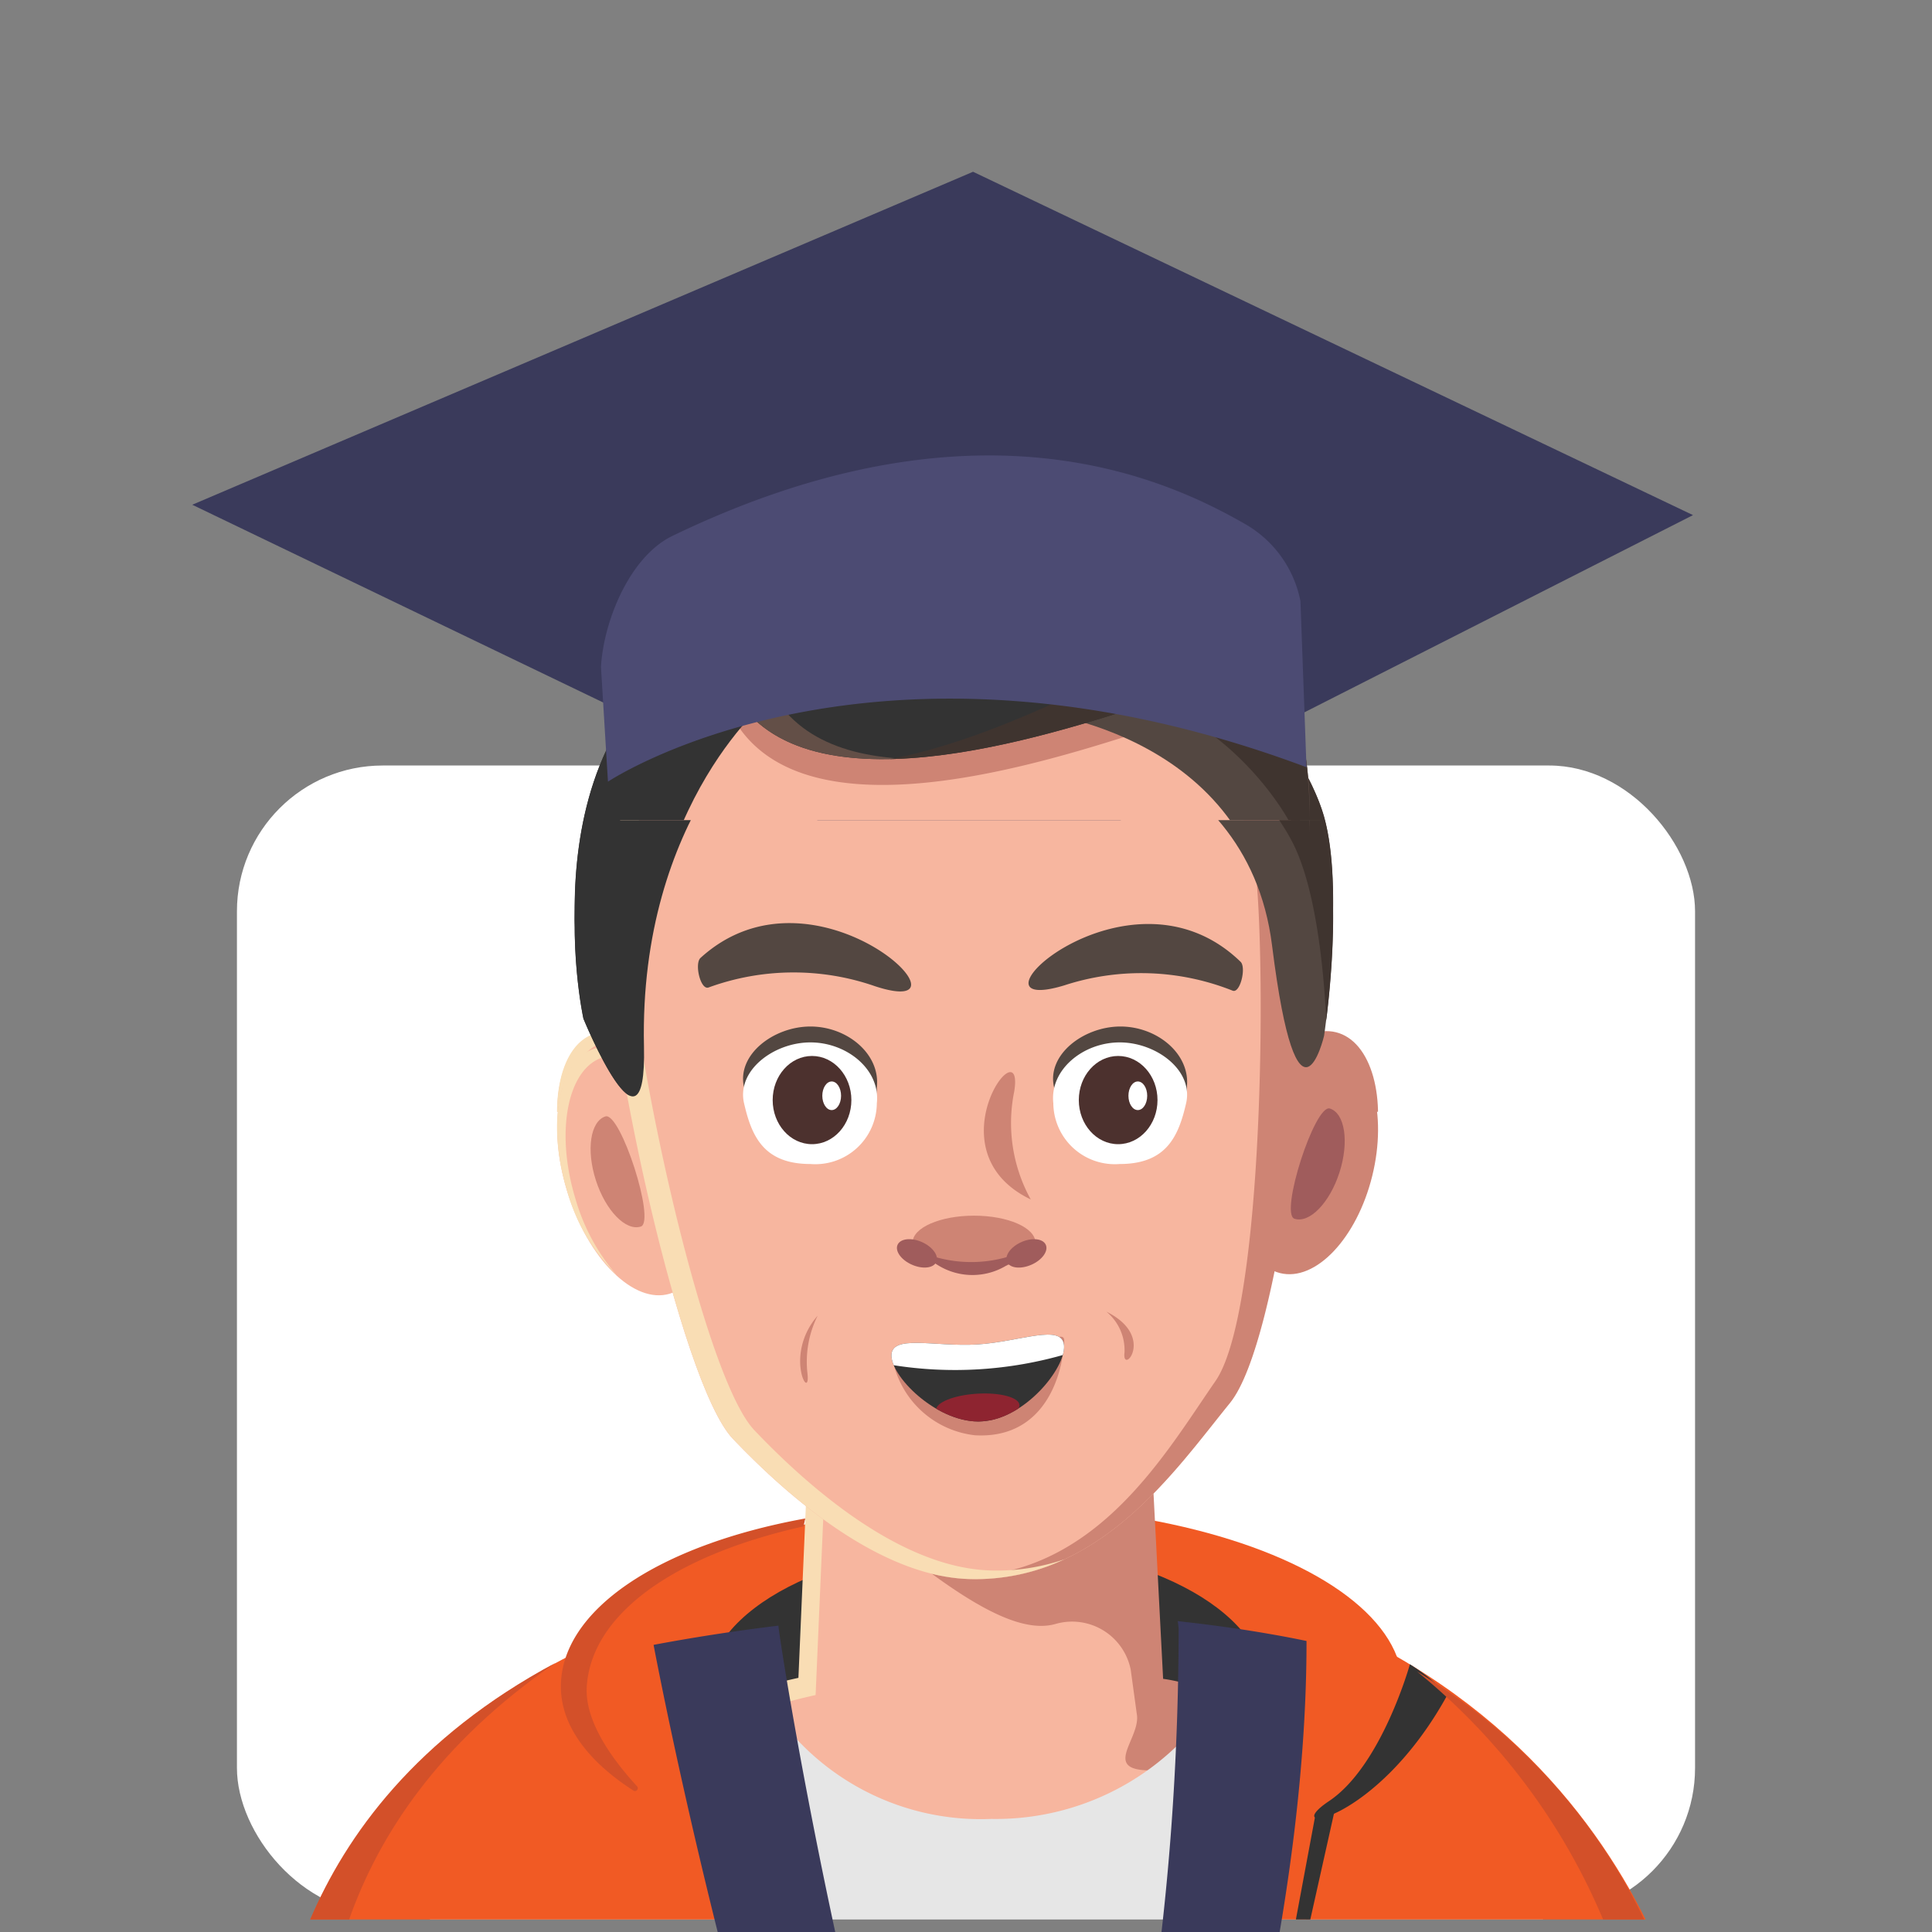 <svg xmlns="http://www.w3.org/2000/svg" width="106" height="106" viewBox="0 0 106 106">
    <rect x="0" y="0" width="106" height="106" fill="#808080" stroke="none"/>
    <defs>
        <clipPath id="clip-path">
            <rect id="Rectangle_32" width="106" height="61" class="cls-1" rx="12" transform="translate(0 .397)"/>
        </clipPath>
        <clipPath id="clip-path-2">
            <path id="Path_544" fill="none" d="M1579.574 553.2c.078 1.247 2.628 3.71 4.975 3.565s4.573-2.907 4.495-4.153-2.41-.216-4.757-.07-4.787-.591-4.713.658z" transform="translate(-1579.573 -552)"/>
        </clipPath>
        <clipPath id="clip-path-3">
            <rect id="Rectangle_245" width="106" height="61" class="cls-1" rx="12" transform="translate(0 -.436)"/>
        </clipPath>
        <style>
            .cls-1{fill:#96ccf2}.cls-3{fill:#fff}.cls-5{fill:#3a3a5b}.cls-6{fill:#f15a24}.cls-7{fill:#333}.cls-8{fill:#f7b69f}.cls-9{fill:#ce8474}.cls-10{fill:#f9ddb4}.cls-11{fill:#e6e6e6}.cls-12{fill:#d35029}.cls-13{fill:#534741}.cls-14{fill:#4c312e}.cls-15{fill:#a05c5c}.cls-16{fill:#3f342f}.cls-17{fill:#634f47}.cls-18{clip-path:url(#clip-path-2)}.cls-19{fill:#8e2430}.cls-20{fill:#4c4b73}
        </style>
    </defs>
    <g id="Group_1222" transform="translate(4457 -43.397)">
        <rect id="Rectangle_246" width="80" height="63" class="cls-3" rx="8" transform="translate(-4444 85.397)"/>
        <g id="Mask_Group_11" clip-path="url(#clip-path)" transform="translate(-4457 43)">
            <g id="Group_1221" transform="translate(10.548 9.821)">
                <path id="Path_1426" d="M402.826 766.148l42.839-18.269 39.5 18.838-39.5 20.046z" class="cls-5" transform="translate(-402.826 -747.879)"/>
                <g id="Group_390" transform="translate(6.472 17.612)">
                    <g id="Group_327">
                        <ellipse id="Ellipse_15" cx="22.706" cy="9.929" class="cls-6" rx="22.706" ry="9.929" transform="translate(14.522 54.751)"/>
                        <ellipse id="Ellipse_16" cx="15.324" cy="7.918" class="cls-7" rx="15.324" ry="7.918" transform="translate(21.755 56.888)"/>
                        <path id="Path_495" d="M1550.616 583.848l-.595-12.848h-18.016l-.593 12.8c-4.956 1.012-8.248 2.779-8.248 4.809 0 3.153 8.88 7.021 18.671 7.021s16.784-3.865 16.784-7.017c0-1.999-3.184-3.744-8.003-4.765z" class="cls-8" transform="translate(-1504.438 -519.56)"/>
                        <g id="Group_323" transform="translate(29.341 52.316)">
                            <path id="Path_496" d="M1580.457 585.87l.331 2.411c.3 1.52-2.648 3.6 2.169 3.014 3.657-.447 14.357 4.423 14.788 5.935.653-2.594-10.055-10.121-15.51-10.857l-.557-10.76-16.857-1.179-.04 2.342c5.327 4.537 9.127 7.266 11.54 6.589a3.28 3.28 0 0 1 4.136 2.505z" class="cls-9" transform="translate(-1564.781 -574.433)"/>
                        </g>
                        <g id="Group_324" transform="translate(19.068 51.372)">
                            <path id="Path_497" d="M1525.45 589.335c0-2.029 3.081-3.814 7.718-4.826l.555-12.832-.943-.943-.555 12.831c-4.637 1.012-7.718 2.8-7.718 4.826 0 1.041.91 2.44 2.454 3.846a4.9 4.9 0 0 1-1.511-2.902z" class="cls-10" transform="translate(-1524.507 -570.735)"/>
                        </g>
                        <path id="Path_498" d="M1536.539 636.557c-2.631-4.336-7.844-9.245-18.152-11.844a14.307 14.307 0 0 1-12.129 6.328 13.814 13.814 0 0 1-12.581-6.962 28.737 28.737 0 0 0-18.231 12.479z" class="cls-11" transform="translate(-1468.891 -559.099)"/>
                        <path id="Path_500" d="M1475.554 621.689c-1.382-7.652-3.519-17.57-3.519-17.57-13.738 3.873-19.7 11.7-22.283 17.57z" class="cls-6" transform="translate(-1449.752 -544.231)"/>
                        <path id="Path_501" d="M1505.1 595.975c.247-3.9 4.645-7.169 11.89-8.788.022-.067.087-.4.1-.434-8.07 1.464-13.41 5.041-13.41 9.222 0 2.124 1.472 4.092 3.978 5.706a.155.155 0 0 0 .2-.234c-1.084-1.186-2.889-3.41-2.758-5.472z" class="cls-12" transform="translate(-1489.927 -531.295)"/>
                        <path id="Path_502" d="M1662.621 621.689c-2.928-5.867-8.858-13.557-20.672-17.57 0 0-2.995 9.918-4.794 17.57z" class="cls-6" transform="translate(-1589.353 -544.231)"/>
                        <ellipse id="Ellipse_17" cx="6.385" cy="3.627" class="cls-9" rx="6.385" ry="3.627" transform="rotate(-76.11 51.113 -11.177)"/>
                        <ellipse id="Ellipse_18" cx="3.74" cy="7.012" class="cls-8" rx="3.74" ry="7.012" transform="rotate(-17.06 108.743 -24.745)"/>
                        <path id="Path_503" d="M1503.856 493.691c-1.135-3.7-.453-7.2 1.522-7.8a3.087 3.087 0 0 1 2.9.971c-1.08-1.187-2.3-1.769-3.371-1.443-1.975.6-2.656 4.1-1.522 7.8a10.456 10.456 0 0 0 2.73 4.638 11.076 11.076 0 0 1-2.259-4.166z" class="cls-10" transform="translate(-1489.295 -455.743)"/>
                        <path id="Path_504" d="M1532.373 383.619c-8.633 0-19.338 8.2-19.338 18.594 0 6.419 4.115 25.768 7.048 28.851 3.178 3.341 8.178 7.588 13.025 7.695 7.109.157 11.228-5.957 14.24-9.657 2.777-3.412 4.363-20.594 4.363-26.888-.001-10.391-10.706-18.595-19.338-18.595z" class="cls-8" transform="translate(-1496.893 -379.976)"/>
                        <path id="Path_505" d="M1583.8 383.619a14.605 14.605 0 0 0-1.728.106c8.145.737 17.472 7.652 18.195 17.026.484 6.275.226 23.528-2.281 27.144-2.717 3.922-6.353 10.334-13.454 10.725a9.466 9.466 0 0 1-1.766-.076 9.475 9.475 0 0 0 1.769.214c7.11.157 11.228-5.957 14.239-9.657 2.777-3.413 4.6-20.594 4.6-26.888-.001-10.39-10.942-18.594-19.574-18.594z" class="cls-9" transform="translate(-1548.319 -379.976)"/>
                        <path id="Path_506" d="M1534.287 441.446c-4.847-.107-9.846-4.353-13.024-7.695-2.933-3.083-7.048-22.432-7.048-28.851 0-7.694 5.871-14.188 12.423-17.041-7.01 2.553-13.6 9.36-13.6 17.512 0 6.419 4.115 25.768 7.048 28.851 3.178 3.341 8.178 7.588 13.025 7.695a11.494 11.494 0 0 0 5.154-1.082 11.444 11.444 0 0 1-3.978.611z" class="cls-10" transform="translate(-1496.893 -383.134)"/>
                        <path id="Path_507" d="M1546.553 480.933c-2.012 0-4.057 1.541-3.643 3.336.406 1.76 1.039 3.336 3.643 3.336a3.375 3.375 0 0 0 3.643-3.336c.204-1.831-1.631-3.336-3.643-3.336z" class="cls-13" transform="translate(-1519.108 -452.467)"/>
                        <path id="Path_508" d="M1613.231 480.933c-2.012 0-4.057 1.541-3.643 3.336.406 1.76 1.039 3.336 3.643 3.336a3.374 3.374 0 0 0 3.643-3.336c.208-1.831-1.631-3.336-3.643-3.336z" class="cls-13" transform="translate(-1568.777 -452.467)"/>
                        <path id="Path_509" d="M1546.553 484.352c-2.012 0-4.057 1.541-3.643 3.336.406 1.76 1.039 3.336 3.643 3.336a3.375 3.375 0 0 0 3.643-3.336c.204-1.831-1.631-3.336-3.643-3.336z" class="cls-3" transform="translate(-1519.108 -455.014)"/>
                        <ellipse id="Ellipse_19" cx="2.159" cy="2.42" class="cls-14" rx="2.159" ry="2.42" transform="translate(25.373 30.082)"/>
                        <path id="Path_510" d="M1560.414 492.752c-.284 0-.515.352-.515.785s.231.785.515.785.515-.352.515-.785-.229-.785-.515-.785z" class="cls-3" transform="translate(-1531.803 -461.271)"/>
                        <path id="Path_511" d="M1613.184 484.352c-2.012 0-3.851 1.505-3.643 3.336a3.375 3.375 0 0 0 3.643 3.336c2.6 0 3.237-1.576 3.643-3.336.414-1.795-1.627-3.336-3.643-3.336z" class="cls-3" transform="translate(-1568.77 -455.014)"/>
                        <ellipse id="Ellipse_20" cx="2.159" cy="2.42" class="cls-14" rx="2.159" ry="2.42" transform="translate(42.169 30.082)"/>
                        <path id="Path_512" d="M1626.261 492.752c-.285 0-.515.352-.515.785s.231.785.515.785.515-.352.515-.785-.231-.785-.515-.785z" class="cls-3" transform="translate(-1580.854 -461.271)"/>
                        <path id="Path_513" d="M1582.69 521.617c-1.861 0-3.37.662-3.37 1.478s1.509 1.478 3.37 1.478 3.369-.662 3.369-1.478-1.508-1.478-3.369-1.478z" class="cls-9" transform="translate(-1546.271 -482.773)"/>
                        <path id="Path_514" d="M1577.318 526.836c-.587-.26-1.185-.192-1.337.151s.2.832.788 1.091 1.186.192 1.338-.151-.202-.827-.789-1.091z" class="cls-15" transform="translate(-1543.756 -486.544)"/>
                        <path id="Path_515" d="M1600.324 526.836c-.587.26-.94.748-.788 1.092s.751.41 1.338.151.939-.748.788-1.091-.751-.412-1.338-.152z" class="cls-15" transform="translate(-1561.303 -486.544)"/>
                        <path id="Path_516" d="M1581.644 529.388a3.593 3.593 0 0 0 5.454-.085 7.129 7.129 0 0 1-5.454.085z" class="cls-15" transform="translate(-1548.001 -488.499)"/>
                        <path id="Path_517" d="M1533.3 460.6c-.347.316 0 1.789.443 1.623a13.592 13.592 0 0 1 9.136-.067c6.081 1.992-3.249-7.316-9.579-1.556z" class="cls-13" transform="translate(-1511.885 -435.899)"/>
                        <path id="Path_518" d="M1606.23 462.248a13.579 13.579 0 0 1 9.224.294c.414.17.759-1.271.438-1.583-6.206-6.018-15.803 3.163-9.662 1.289z" class="cls-13" transform="translate(-1564.846 -436.043)"/>
                        <path id="Path_519" d="M1596.309 491.8c.6-3.7-4.641 3.259.908 5.926a8.662 8.662 0 0 1-.908-5.926z" class="cls-9" transform="translate(-1557.683 -459.771)"/>
                        <path id="Path_520" d="M1569.85 398.826c-1.981-8.731-11.286-15.207-18.955-15.207a19.943 19.943 0 0 0-11.921 4.572 10.5 10.5 0 0 0-1.074 2.325c2.281 8.846 15.955 4.831 22.407 2.788 5.212-1.651 8.479 3.484 9.543 5.522z" class="cls-9" transform="translate(-1515.416 -379.976)"/>
                        <path id="Path_521" d="M1603.024 406.747s12.284.946 13.676 12.107 2.852 4.963 2.852 4.963 1.114-7.218 0-11.2-7.852-14.202-16.528-5.87z" class="cls-13" transform="translate(-1563.928 -394.834)"/>
                        <path id="Path_522" d="M1617.974 413.511c1.215 2.656 1.583 7.072 1.7 9.443.253-2.032.763-7.192-.117-10.341-1.114-3.986-7.854-14.2-16.529-5.866a13.589 13.589 0 0 1 1.376.2c6.159-3.382 12.135 3.424 13.57 6.564z" class="cls-16" transform="translate(-1563.928 -394.834)"/>
                        <path id="Path_523" d="M1517.5 397.338s-7.343 5.742-7.056 18.444c.157 6.965-3.323-1.516-3.323-1.516s-3.577-16.141 8.755-20.85 1.624 3.922 1.624 3.922z" class="cls-7" transform="translate(-1492.132 -386.227)"/>
                        <path id="Path_524" d="M1507.833 414.974s-3.426-14.912 8.906-19.622c2.769-1.057 4.223-2.669 5.051-2.63.234-.945-1.045-1.163-5.908.694-12.332 4.709-8.755 20.85-8.755 20.85s1.538 3.749 2.523 4.214a21.986 21.986 0 0 1-1.817-3.506z" class="cls-7" transform="translate(-1492.132 -386.228)"/>
                        <path id="Path_525" d="M1537.9 378.462s3.05-11 18.272-8.846 14.06 17.952 14.06 17.952-3.472-8.362-9.925-6.319-20.125 6.058-22.407-2.787z" class="cls-7" transform="translate(-1515.416 -369.336)"/>
                        <path id="Path_526" d="M1560.251 384.745c-2.642 0-3.777-.592-4.307-1.232 1.007-1.793 3.649-6.78 9.884-6.78 1 0 7.921.279 11.727 2.718-1.046.014-5.674-2.439-9.287-.018-2.062 1.381-3.707 5.312-8.017 5.312z" class="cls-7" transform="translate(-1528.857 -374.846)"/>
                        <g id="Group_326" transform="translate(22.485)">
                            <path id="Path_527" d="M1540.022 378.463s2.387-8.594 13.458-9.1c-12.9-.577-15.579 9.1-15.579 9.1 1.172 4.542 5.346 5.693 10.005 5.462-3.759-.208-6.894-1.625-7.884-5.462z" class="cls-17" transform="translate(-1537.9 -369.338)"/>
                            <path id="Path_528" d="M1637.722 414.874c4.487.807 6.87 6.546 6.87 6.546a19.312 19.312 0 0 0-.185-3.66c-1.516-1.76-3.762-3.391-6.685-2.886z" class="cls-17" transform="translate(-1612.26 -403.189)"/>
                        </g>
                        <path id="Path_529" d="M1586.681 406.426c-3.047 1.513-7.819 3.8-12.271 4.631 4.592-.088 9.79-1.651 13.095-2.7 6.452-2.044 9.945 7.433 9.945 7.433a32.335 32.335 0 0 0-.242-5.027c-1.051-1.516-5.285-6.94-10.527-4.337z" class="cls-16" transform="translate(-1542.612 -396.446)"/>
                        <path id="Path_530" d="M1510.872 500.25c-.826.266-1.061 1.835-.525 3.5s1.642 2.808 2.469 2.542-1.116-6.307-1.944-6.042z" class="cls-9" transform="translate(-1494.676 -466.851)"/>
                        <path id="Path_531" d="M1662.818 498.552c.827.266 1.062 1.835.525 3.505s-1.642 2.808-2.469 2.542 1.117-6.312 1.944-6.047z" class="cls-15" transform="translate(-1606.872 -465.586)"/>
                        <path id="Path_532" d="M1670.954 618.113s-1.55 5.577-4.44 7.508 2.585 1.3 6.5-5.832a10.493 10.493 0 0 0-2.06-1.676z" class="cls-7" transform="translate(-1610.619 -554.655)"/>
                        <path id="Path_533" d="M1555.53 546.256a5.662 5.662 0 0 1 .564-3.128c-1.903 2.187-.352 4.855-.564 3.128z" class="cls-9" transform="translate(-1528.253 -498.797)"/>
                        <path id="Path_534" d="M1621.014 542.272a2.742 2.742 0 0 1 .992 2.239c-.168 1.305 1.767-.87-.992-2.239z" class="cls-9" transform="translate(-1577.329 -498.16)"/>
                        <path id="Path_535" d="M1662.554 655.188l1.363-6.1-1.075.316-1.079 5.783z" class="cls-7" transform="translate(-1607.683 -577.73)"/>
                        <path id="Path_538" d="M1698.04 633.284h2.254a32.164 32.164 0 0 0-12.458-13.6 34.987 34.987 0 0 1 10.204 13.6z" class="cls-12" transform="translate(-1627.106 -555.826)"/>
                        <path id="Path_539" d="M1451.89 631.875c1.624-4.591 4.875-9.649 11.33-14.082-7.655 4.088-11.515 9.491-13.462 14.082z" class="cls-12" transform="translate(-1449.756 -554.417)"/>
                    </g>
                    <g id="Group_330" transform="translate(31.889 45.368)">
                        <path id="Path_540" d="M1579.708 553.524c-.067-.938 1.922.195 4.719.195s4.768-2 4.719-1.057c-.111 2.139-1.244 5.36-4.891 5.153a5.193 5.193 0 0 1-4.547-4.291z" class="cls-9" transform="translate(-1579.667 -552.29)"/>
                        <g id="Group_329">
                            <g id="Group_328" class="cls-18">
                                <path id="Path_541" d="M1584.287 552.539c2.347-.146 4.68-1.177 4.757.07s-2.148 4.007-4.495 4.153-4.9-2.318-4.975-3.565 2.365-.512 4.713-.658z" class="cls-7" transform="translate(-1579.573 -552)"/>
                                <path id="Path_542" d="M1588.645 552.581a21.716 21.716 0 0 1-9.532.592l-.241-1.262 9.856-.612z" class="cls-3" transform="translate(-1579.078 -551.505)"/>
                                <path id="Path_543" d="M1590.125 562.987c1.265-.079 2.311.2 2.337.622s-.977.828-2.242.907-2.311-.2-2.337-.622.978-.828 2.242-.907z" class="cls-19" transform="translate(-1585.436 -559.743)"/>
                            </g>
                        </g>
                    </g>
                </g>
                <path id="Path_1446" d="M438.3 780.1l.384 6.3s14.516-9.7 38.325-.793l-.331-9.111a6.261 6.261 0 0 0-3.016-4.22c-4.466-2.57-14.922-7.337-31.445.642-2.317 1.121-3.764 4.618-3.917 7.182z" class="cls-20" transform="translate(-415.876 -752.937)"/>
                <path id="Path_1469" d="M460.026 931.285c-12.545-9.237-21.616-57.675-21.616-57.675 1.92-.362 4.23-.738 6.85-1.054.03.813 5.322 34.187 12.948 47.96 0 0 8.958-17.065 9.01-47.76a3.432 3.432 0 0 0-.053-.448c1.634.177 3.294.4 4.957.689q1.056.18 2.112.4c.021 25.85-14.208 57.888-14.208 57.888z" class="cls-5" transform="translate(-413.099 -793.606)"/>
            </g>
        </g>
        <g id="Mask_Group_10" clip-path="url(#clip-path-3)" transform="translate(-4457 88.832)">
            <g id="Group_1220" transform="translate(10.548 -35.193)">
                <path id="Path_1426-2" d="M402.826 766.148l42.839-18.269 39.5 18.838-39.5 20.046z" class="cls-5" transform="translate(-402.826 -747.879)"/>
                <g id="Group_390-2" transform="translate(6.472 17.612)">
                    <g id="Group_327-2">
                        <ellipse id="Ellipse_15-2" cx="22.706" cy="9.929" class="cls-6" rx="22.706" ry="9.929" transform="translate(14.522 54.751)"/>
                        <ellipse id="Ellipse_16-2" cx="15.324" cy="7.918" class="cls-7" rx="15.324" ry="7.918" transform="translate(21.755 56.888)"/>
                        <path id="Path_495-2" d="M1550.616 583.848l-.595-12.848h-18.016l-.593 12.8c-4.956 1.012-8.248 2.779-8.248 4.809 0 3.153 8.88 7.021 18.671 7.021s16.784-3.865 16.784-7.017c0-1.999-3.184-3.744-8.003-4.765z" class="cls-8" transform="translate(-1504.438 -519.56)"/>
                        <g id="Group_323-2" transform="translate(29.341 52.316)">
                            <path id="Path_496-2" d="M1580.457 585.87l.331 2.411c.3 1.52-2.648 3.6 2.169 3.014 3.657-.447 14.357 4.423 14.788 5.935.653-2.594-10.055-10.121-15.51-10.857l-.557-10.76-16.857-1.179-.04 2.342c5.327 4.537 9.127 7.266 11.54 6.589a3.28 3.28 0 0 1 4.136 2.505z" class="cls-9" transform="translate(-1564.781 -574.433)"/>
                        </g>
                        <g id="Group_324-2" transform="translate(19.068 51.372)">
                            <path id="Path_497-2" d="M1525.45 589.335c0-2.029 3.081-3.814 7.718-4.826l.555-12.832-.943-.943-.555 12.831c-4.637 1.012-7.718 2.8-7.718 4.826 0 1.041.91 2.44 2.454 3.846a4.9 4.9 0 0 1-1.511-2.902z" class="cls-10" transform="translate(-1524.507 -570.735)"/>
                        </g>
                        <path id="Path_498-2" d="M1536.539 636.557c-2.631-4.336-7.844-9.245-18.152-11.844a14.307 14.307 0 0 1-12.129 6.328 13.814 13.814 0 0 1-12.581-6.962 28.737 28.737 0 0 0-18.231 12.479z" class="cls-11" transform="translate(-1468.891 -559.099)"/>
                        <path id="Path_500-2" d="M1475.554 621.689c-1.382-7.652-3.519-17.57-3.519-17.57-13.738 3.873-19.7 11.7-22.283 17.57z" class="cls-6" transform="translate(-1449.752 -544.231)"/>
                        <path id="Path_501-2" d="M1505.1 595.975c.247-3.9 4.645-7.169 11.89-8.788.022-.067.087-.4.1-.434-8.07 1.464-13.41 5.041-13.41 9.222 0 2.124 1.472 4.092 3.978 5.706a.155.155 0 0 0 .2-.234c-1.084-1.186-2.889-3.41-2.758-5.472z" class="cls-12" transform="translate(-1489.927 -531.295)"/>
                        <path id="Path_502-2" d="M1662.621 621.689c-2.928-5.867-8.858-13.557-20.672-17.57 0 0-2.995 9.918-4.794 17.57z" class="cls-6" transform="translate(-1589.353 -544.231)"/>
                        <ellipse id="Ellipse_17-2" cx="6.385" cy="3.627" class="cls-9" rx="6.385" ry="3.627" transform="rotate(-76.11 51.113 -11.177)"/>
                        <ellipse id="Ellipse_18-2" cx="3.74" cy="7.012" class="cls-8" rx="3.74" ry="7.012" transform="rotate(-17.06 108.743 -24.745)"/>
                        <path id="Path_503-2" d="M1503.856 493.691c-1.135-3.7-.453-7.2 1.522-7.8a3.087 3.087 0 0 1 2.9.971c-1.08-1.187-2.3-1.769-3.371-1.443-1.975.6-2.656 4.1-1.522 7.8a10.456 10.456 0 0 0 2.73 4.638 11.076 11.076 0 0 1-2.259-4.166z" class="cls-10" transform="translate(-1489.295 -455.743)"/>
                        <path id="Path_504-2" d="M1532.373 383.619c-8.633 0-19.338 8.2-19.338 18.594 0 6.419 4.115 25.768 7.048 28.851 3.178 3.341 8.178 7.588 13.025 7.695 7.109.157 11.228-5.957 14.24-9.657 2.777-3.412 4.363-20.594 4.363-26.888-.001-10.391-10.706-18.595-19.338-18.595z" class="cls-8" transform="translate(-1496.893 -379.976)"/>
                        <path id="Path_505-2" d="M1583.8 383.619a14.605 14.605 0 0 0-1.728.106c8.145.737 17.472 7.652 18.195 17.026.484 6.275.226 23.528-2.281 27.144-2.717 3.922-6.353 10.334-13.454 10.725a9.466 9.466 0 0 1-1.766-.076 9.475 9.475 0 0 0 1.769.214c7.11.157 11.228-5.957 14.239-9.657 2.777-3.413 4.6-20.594 4.6-26.888-.001-10.39-10.942-18.594-19.574-18.594z" class="cls-9" transform="translate(-1548.319 -379.976)"/>
                        <path id="Path_506-2" d="M1534.287 441.446c-4.847-.107-9.846-4.353-13.024-7.695-2.933-3.083-7.048-22.432-7.048-28.851 0-7.694 5.871-14.188 12.423-17.041-7.01 2.553-13.6 9.36-13.6 17.512 0 6.419 4.115 25.768 7.048 28.851 3.178 3.341 8.178 7.588 13.025 7.695a11.494 11.494 0 0 0 5.154-1.082 11.444 11.444 0 0 1-3.978.611z" class="cls-10" transform="translate(-1496.893 -383.134)"/>
                        <path id="Path_507-2" d="M1546.553 480.933c-2.012 0-4.057 1.541-3.643 3.336.406 1.76 1.039 3.336 3.643 3.336a3.375 3.375 0 0 0 3.643-3.336c.204-1.831-1.631-3.336-3.643-3.336z" class="cls-13" transform="translate(-1519.108 -452.467)"/>
                        <path id="Path_508-2" d="M1613.231 480.933c-2.012 0-4.057 1.541-3.643 3.336.406 1.76 1.039 3.336 3.643 3.336a3.374 3.374 0 0 0 3.643-3.336c.208-1.831-1.631-3.336-3.643-3.336z" class="cls-13" transform="translate(-1568.777 -452.467)"/>
                        <path id="Path_509-2" d="M1546.553 484.352c-2.012 0-4.057 1.541-3.643 3.336.406 1.76 1.039 3.336 3.643 3.336a3.375 3.375 0 0 0 3.643-3.336c.204-1.831-1.631-3.336-3.643-3.336z" class="cls-3" transform="translate(-1519.108 -455.014)"/>
                        <ellipse id="Ellipse_19-2" cx="2.159" cy="2.42" class="cls-14" rx="2.159" ry="2.42" transform="translate(25.373 30.082)"/>
                        <path id="Path_510-2" d="M1560.414 492.752c-.284 0-.515.352-.515.785s.231.785.515.785.515-.352.515-.785-.229-.785-.515-.785z" class="cls-3" transform="translate(-1531.803 -461.271)"/>
                        <path id="Path_511-2" d="M1613.184 484.352c-2.012 0-3.851 1.505-3.643 3.336a3.375 3.375 0 0 0 3.643 3.336c2.6 0 3.237-1.576 3.643-3.336.414-1.795-1.627-3.336-3.643-3.336z" class="cls-3" transform="translate(-1568.77 -455.014)"/>
                        <ellipse id="Ellipse_20-2" cx="2.159" cy="2.42" class="cls-14" rx="2.159" ry="2.42" transform="translate(42.169 30.082)"/>
                        <path id="Path_512-2" d="M1626.261 492.752c-.285 0-.515.352-.515.785s.231.785.515.785.515-.352.515-.785-.231-.785-.515-.785z" class="cls-3" transform="translate(-1580.854 -461.271)"/>
                        <path id="Path_513-2" d="M1582.69 521.617c-1.861 0-3.37.662-3.37 1.478s1.509 1.478 3.37 1.478 3.369-.662 3.369-1.478-1.508-1.478-3.369-1.478z" class="cls-9" transform="translate(-1546.271 -482.773)"/>
                        <path id="Path_514-2" d="M1577.318 526.836c-.587-.26-1.185-.192-1.337.151s.2.832.788 1.091 1.186.192 1.338-.151-.202-.827-.789-1.091z" class="cls-15" transform="translate(-1543.756 -486.544)"/>
                        <path id="Path_515-2" d="M1600.324 526.836c-.587.26-.94.748-.788 1.092s.751.41 1.338.151.939-.748.788-1.091-.751-.412-1.338-.152z" class="cls-15" transform="translate(-1561.303 -486.544)"/>
                        <path id="Path_516-2" d="M1581.644 529.388a3.593 3.593 0 0 0 5.454-.085 7.129 7.129 0 0 1-5.454.085z" class="cls-15" transform="translate(-1548.001 -488.499)"/>
                        <path id="Path_517-2" d="M1533.3 460.6c-.347.316 0 1.789.443 1.623a13.592 13.592 0 0 1 9.136-.067c6.081 1.992-3.249-7.316-9.579-1.556z" class="cls-13" transform="translate(-1511.885 -435.899)"/>
                        <path id="Path_518-2" d="M1606.23 462.248a13.579 13.579 0 0 1 9.224.294c.414.17.759-1.271.438-1.583-6.206-6.018-15.803 3.163-9.662 1.289z" class="cls-13" transform="translate(-1564.846 -436.043)"/>
                        <path id="Path_519-2" d="M1596.309 491.8c.6-3.7-4.641 3.259.908 5.926a8.662 8.662 0 0 1-.908-5.926z" class="cls-9" transform="translate(-1557.683 -459.771)"/>
                        <path id="Path_520-2" d="M1569.85 398.826c-1.981-8.731-11.286-15.207-18.955-15.207a19.943 19.943 0 0 0-11.921 4.572 10.5 10.5 0 0 0-1.074 2.325c2.281 8.846 15.955 4.831 22.407 2.788 5.212-1.651 8.479 3.484 9.543 5.522z" class="cls-9" transform="translate(-1515.416 -379.976)"/>
                        <path id="Path_521-2" d="M1603.024 406.747s12.284.946 13.676 12.107 2.852 4.963 2.852 4.963 1.114-7.218 0-11.2-7.852-14.202-16.528-5.87z" class="cls-13" transform="translate(-1563.928 -394.834)"/>
                        <path id="Path_522-2" d="M1617.974 413.511c1.215 2.656 1.583 7.072 1.7 9.443.253-2.032.763-7.192-.117-10.341-1.114-3.986-7.854-14.2-16.529-5.866a13.589 13.589 0 0 1 1.376.2c6.159-3.382 12.135 3.424 13.57 6.564z" class="cls-16" transform="translate(-1563.928 -394.834)"/>
                        <path id="Path_523-2" d="M1517.5 397.338s-7.343 5.742-7.056 18.444c.157 6.965-3.323-1.516-3.323-1.516s-3.577-16.141 8.755-20.85 1.624 3.922 1.624 3.922z" class="cls-7" transform="translate(-1492.132 -386.227)"/>
                        <path id="Path_524-2" d="M1507.833 414.974s-3.426-14.912 8.906-19.622c2.769-1.057 4.223-2.669 5.051-2.63.234-.945-1.045-1.163-5.908.694-12.332 4.709-8.755 20.85-8.755 20.85s1.538 3.749 2.523 4.214a21.986 21.986 0 0 1-1.817-3.506z" class="cls-7" transform="translate(-1492.132 -386.228)"/>
                        <path id="Path_525-2" d="M1537.9 378.462s3.05-11 18.272-8.846 14.06 17.952 14.06 17.952-3.472-8.362-9.925-6.319-20.125 6.058-22.407-2.787z" class="cls-7" transform="translate(-1515.416 -369.336)"/>
                        <path id="Path_526-2" d="M1560.251 384.745c-2.642 0-3.777-.592-4.307-1.232 1.007-1.793 3.649-6.78 9.884-6.78 1 0 7.921.279 11.727 2.718-1.046.014-5.674-2.439-9.287-.018-2.062 1.381-3.707 5.312-8.017 5.312z" class="cls-7" transform="translate(-1528.857 -374.846)"/>
                        <g id="Group_326-2" transform="translate(22.485)">
                            <path id="Path_527-2" d="M1540.022 378.463s2.387-8.594 13.458-9.1c-12.9-.577-15.579 9.1-15.579 9.1 1.172 4.542 5.346 5.693 10.005 5.462-3.759-.208-6.894-1.625-7.884-5.462z" class="cls-17" transform="translate(-1537.9 -369.338)"/>
                            <path id="Path_528-2" d="M1637.722 414.874c4.487.807 6.87 6.546 6.87 6.546a19.312 19.312 0 0 0-.185-3.66c-1.516-1.76-3.762-3.391-6.685-2.886z" class="cls-17" transform="translate(-1612.26 -403.189)"/>
                        </g>
                        <path id="Path_529-2" d="M1586.681 406.426c-3.047 1.513-7.819 3.8-12.271 4.631 4.592-.088 9.79-1.651 13.095-2.7 6.452-2.044 9.945 7.433 9.945 7.433a32.335 32.335 0 0 0-.242-5.027c-1.051-1.516-5.285-6.94-10.527-4.337z" class="cls-16" transform="translate(-1542.612 -396.446)"/>
                        <path id="Path_530-2" d="M1510.872 500.25c-.826.266-1.061 1.835-.525 3.5s1.642 2.808 2.469 2.542-1.116-6.307-1.944-6.042z" class="cls-9" transform="translate(-1494.676 -466.851)"/>
                        <path id="Path_531-2" d="M1662.818 498.552c.827.266 1.062 1.835.525 3.505s-1.642 2.808-2.469 2.542 1.117-6.312 1.944-6.047z" class="cls-15" transform="translate(-1606.872 -465.586)"/>
                        <path id="Path_532-2" d="M1670.954 618.113s-1.55 5.577-4.44 7.508 2.585 1.3 6.5-5.832a10.493 10.493 0 0 0-2.06-1.676z" class="cls-7" transform="translate(-1610.619 -554.655)"/>
                        <path id="Path_533-2" d="M1555.53 546.256a5.662 5.662 0 0 1 .564-3.128c-1.903 2.187-.352 4.855-.564 3.128z" class="cls-9" transform="translate(-1528.253 -498.797)"/>
                        <path id="Path_534-2" d="M1621.014 542.272a2.742 2.742 0 0 1 .992 2.239c-.168 1.305 1.767-.87-.992-2.239z" class="cls-9" transform="translate(-1577.329 -498.16)"/>
                        <path id="Path_535-2" d="M1662.554 655.188l1.363-6.1-1.075.316-1.079 5.783z" class="cls-7" transform="translate(-1607.683 -577.73)"/>
                        <path id="Path_538-2" d="M1698.04 633.284h2.254a32.164 32.164 0 0 0-12.458-13.6 34.987 34.987 0 0 1 10.204 13.6z" class="cls-12" transform="translate(-1627.106 -555.826)"/>
                        <path id="Path_539-2" d="M1451.89 631.875c1.624-4.591 4.875-9.649 11.33-14.082-7.655 4.088-11.515 9.491-13.462 14.082z" class="cls-12" transform="translate(-1449.756 -554.417)"/>
                    </g>
                    <g id="Group_330-2" transform="translate(31.889 45.368)">
                        <path id="Path_540-2" d="M1579.708 553.524c-.067-.938 1.922.195 4.719.195s4.768-2 4.719-1.057c-.111 2.139-1.244 5.36-4.891 5.153a5.193 5.193 0 0 1-4.547-4.291z" class="cls-9" transform="translate(-1579.667 -552.29)"/>
                        <g id="Group_329-2">
                            <g id="Group_328-2" class="cls-18">
                                <path id="Path_541-2" d="M1584.287 552.539c2.347-.146 4.68-1.177 4.757.07s-2.148 4.007-4.495 4.153-4.9-2.318-4.975-3.565 2.365-.512 4.713-.658z" class="cls-7" transform="translate(-1579.573 -552)"/>
                                <path id="Path_542-2" d="M1588.645 552.581a21.716 21.716 0 0 1-9.532.592l-.241-1.262 9.856-.612z" class="cls-3" transform="translate(-1579.078 -551.505)"/>
                                <path id="Path_543-2" d="M1590.125 562.987c1.265-.079 2.311.2 2.337.622s-.977.828-2.242.907-2.311-.2-2.337-.622.978-.828 2.242-.907z" class="cls-19" transform="translate(-1585.436 -559.743)"/>
                            </g>
                        </g>
                    </g>
                </g>
                <path id="Path_1446-2" d="M438.3 780.1l.384 6.3s14.516-9.7 38.325-.793l-.331-9.111a6.261 6.261 0 0 0-3.016-4.22c-4.466-2.57-14.922-7.337-31.445.642-2.317 1.121-3.764 4.618-3.917 7.182z" class="cls-20" transform="translate(-415.876 -752.937)"/>
                <path id="Path_1469-2" d="M460.026 931.285c-12.545-9.237-21.616-57.675-21.616-57.675 1.92-.362 4.23-.738 6.85-1.054.03.813 5.322 34.187 12.948 47.96 0 0 8.958-17.065 9.01-47.76a3.432 3.432 0 0 0-.053-.448c1.634.177 3.294.4 4.957.689q1.056.18 2.112.4c.021 25.85-14.208 57.888-14.208 57.888z" class="cls-5" transform="translate(-413.099 -793.606)"/>
            </g>
        </g>
    </g>
</svg>
